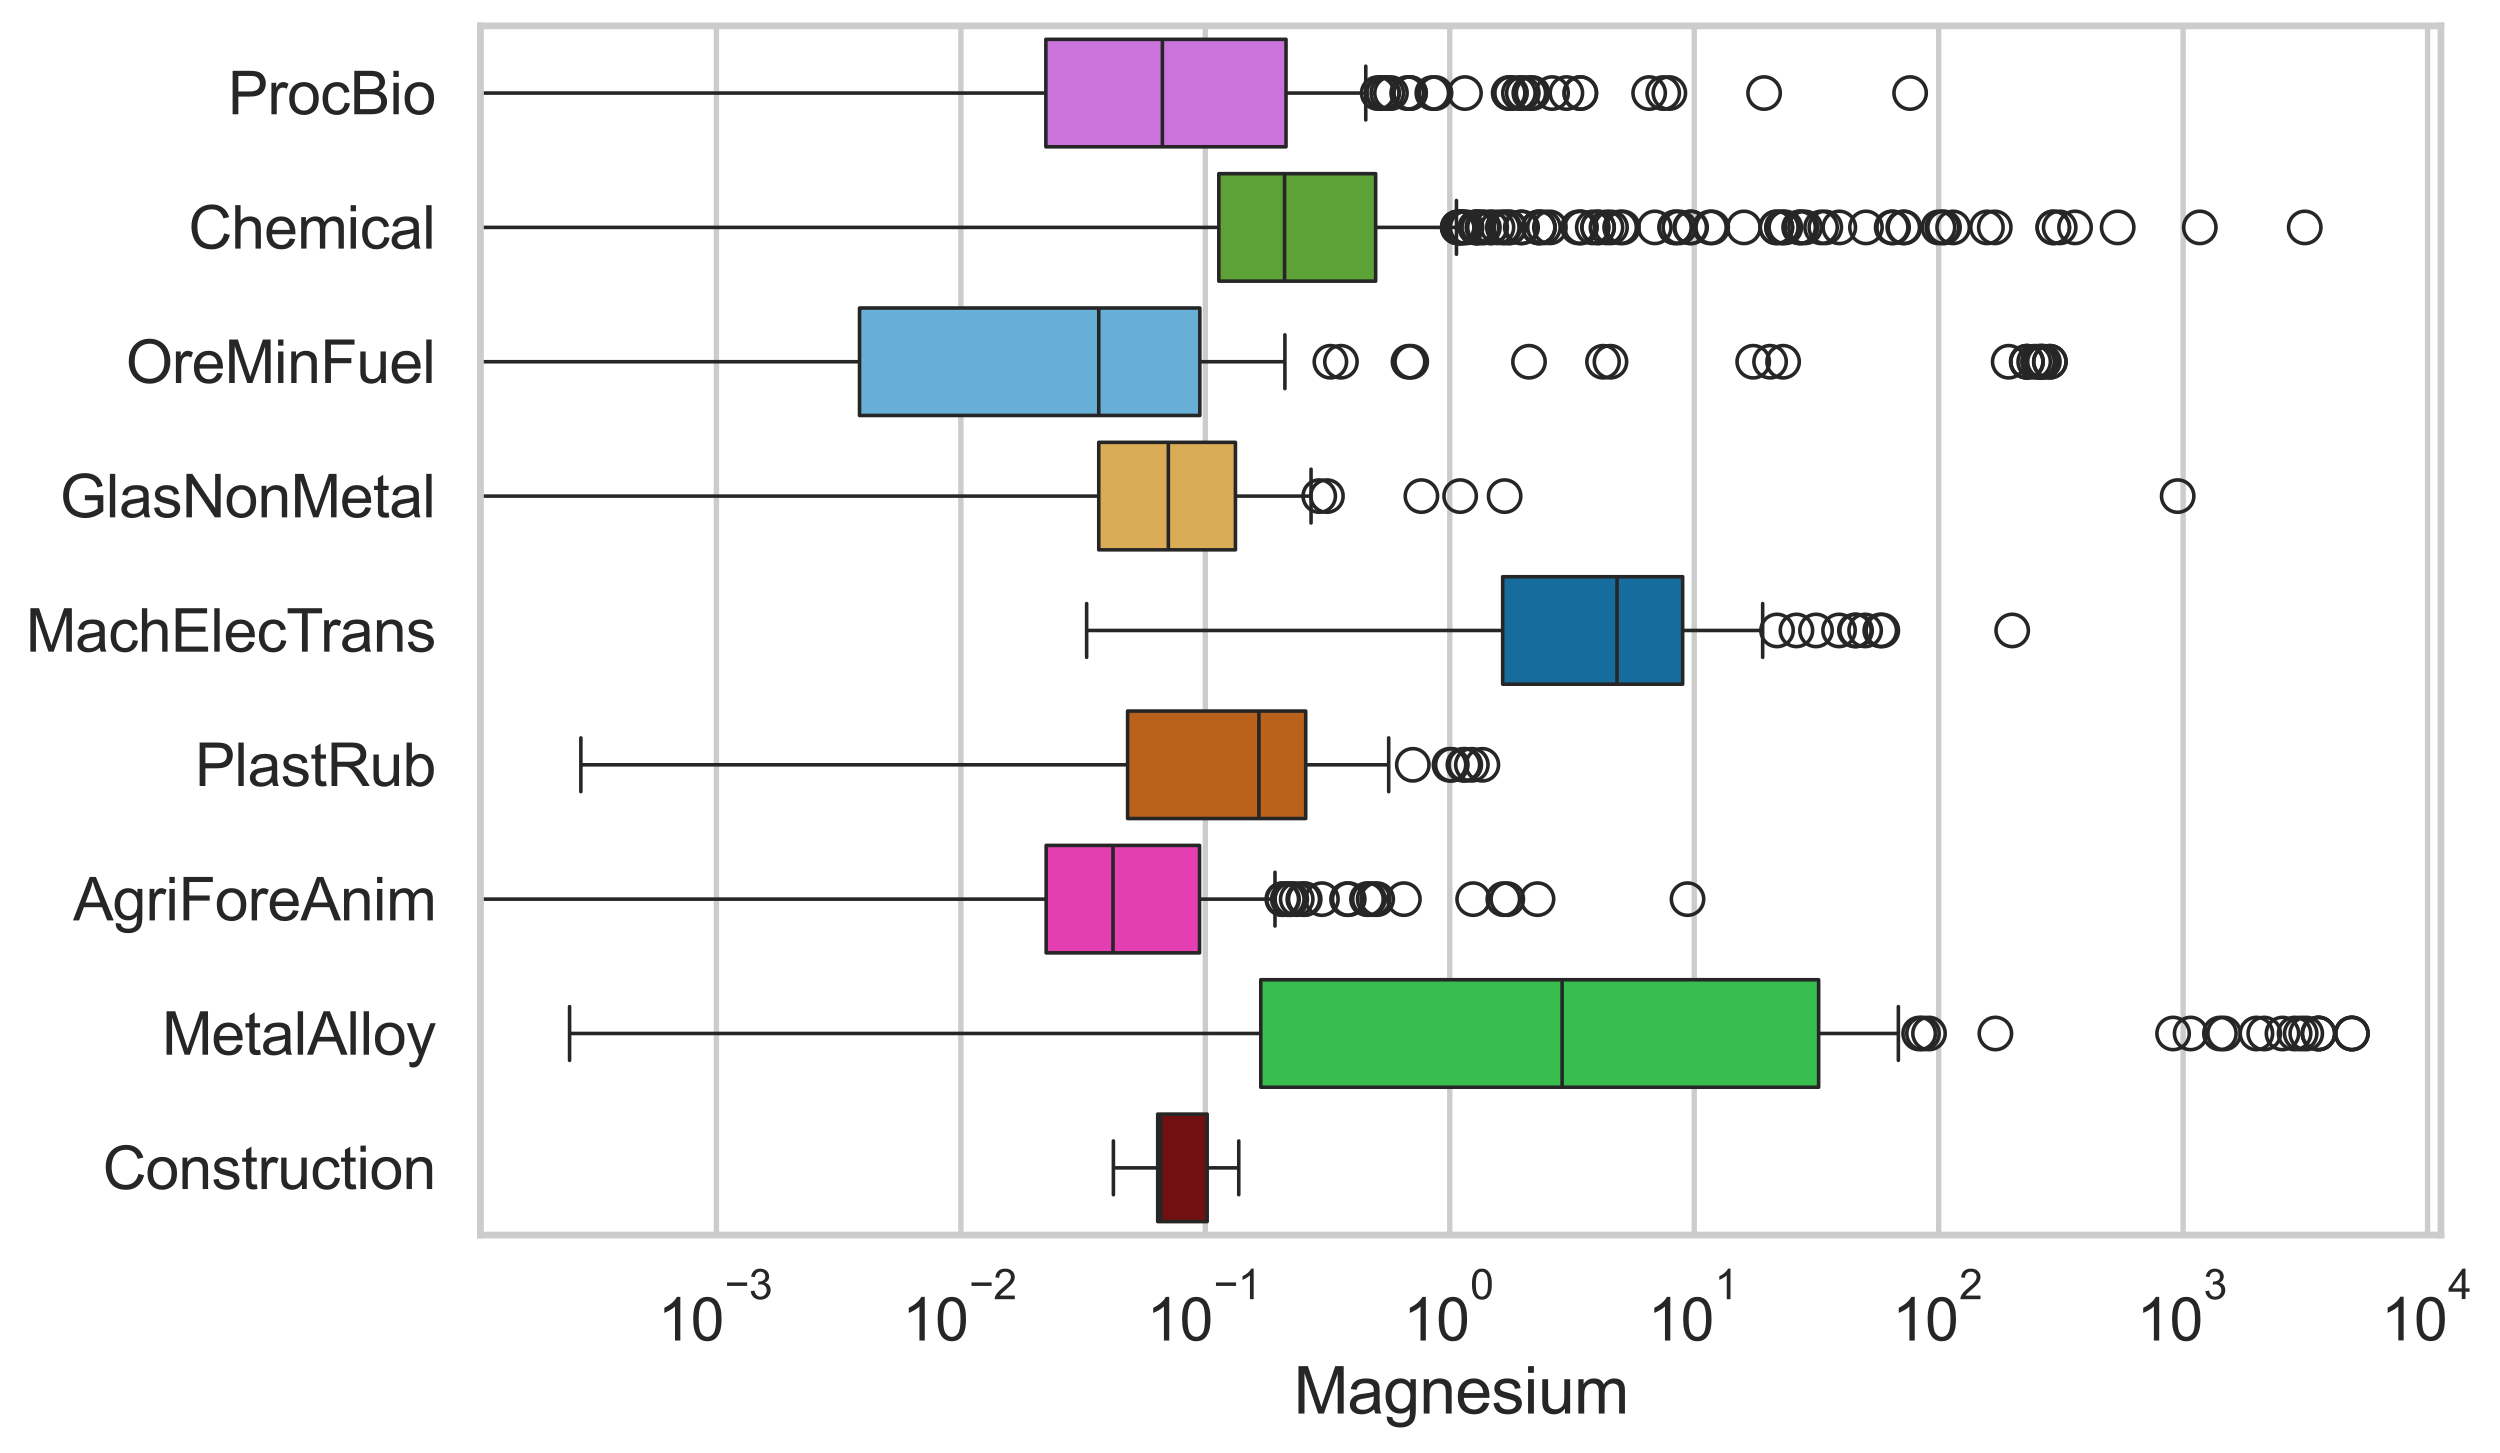 <?xml version="1.0" encoding="utf-8" standalone="no"?>
<!DOCTYPE svg PUBLIC "-//W3C//DTD SVG 1.1//EN"
  "http://www.w3.org/Graphics/SVG/1.1/DTD/svg11.dtd">
<svg xmlns:xlink="http://www.w3.org/1999/xlink" width="695.666pt" height="404.332pt" viewBox="0 0 695.666 404.332" xmlns="http://www.w3.org/2000/svg" version="1.1">
 <defs>
  <style type="text/css">*{stroke-linejoin: round; stroke-linecap: butt}</style>
 </defs>
 <g id="figure_1">
  <g id="patch_1">
   <path d="M 0 404.332 
L 695.666 404.332 
L 695.666 0 
L 0 0 
z
" style="fill: #ffffff"/>
  </g>
  <g id="axes_1">
   <g id="patch_2">
    <path d="M 133.697 343.665 
L 679.235 343.665 
L 679.235 7.2 
L 133.697 7.2 
z
" style="fill: #ffffff"/>
   </g>
   <g id="matplotlib.axis_1">
    <g id="xtick_1">
     <g id="line2d_1">
      <path d="M 199.354 343.665 
L 199.354 7.2 
" clip-path="url(#p30b3ccdd35)" style="fill: none; stroke: #cccccc; stroke-width: 1.5; stroke-linecap: round"/>
     </g>
     <g id="text_1">
      <!-- $\mathdefault{10^{-3}}$ -->
      <g style="fill: #262626" transform="translate(183.019 373.18) scale(0.165 -0.165)">
       <defs>
        <path id="ArialMT-31" d="M 2384 0 
L 1822 0 
L 1822 3584 
Q 1619 3391 1289 3197 
Q 959 3003 697 2906 
L 697 3450 
Q 1169 3672 1522 3987 
Q 1875 4303 2022 4600 
L 2384 4600 
L 2384 0 
z
" transform="scale(0.016)"/>
        <path id="ArialMT-30" d="M 266 2259 
Q 266 3072 433 3567 
Q 600 4063 929 4331 
Q 1259 4600 1759 4600 
Q 2128 4600 2406 4451 
Q 2684 4303 2865 4023 
Q 3047 3744 3150 3342 
Q 3253 2941 3253 2259 
Q 3253 1453 3087 958 
Q 2922 463 2592 192 
Q 2263 -78 1759 -78 
Q 1097 -78 719 397 
Q 266 969 266 2259 
z
M 844 2259 
Q 844 1131 1108 757 
Q 1372 384 1759 384 
Q 2147 384 2411 759 
Q 2675 1134 2675 2259 
Q 2675 3391 2411 3762 
Q 2147 4134 1753 4134 
Q 1366 4134 1134 3806 
Q 844 3388 844 2259 
z
" transform="scale(0.016)"/>
        <path id="ArialMT-2212" d="M 3381 1997 
L 356 1997 
L 356 2522 
L 3381 2522 
L 3381 1997 
z
" transform="scale(0.016)"/>
        <path id="ArialMT-33" d="M 269 1209 
L 831 1284 
Q 928 806 1161 595 
Q 1394 384 1728 384 
Q 2125 384 2398 659 
Q 2672 934 2672 1341 
Q 2672 1728 2419 1979 
Q 2166 2231 1775 2231 
Q 1616 2231 1378 2169 
L 1441 2663 
Q 1497 2656 1531 2656 
Q 1891 2656 2178 2843 
Q 2466 3031 2466 3422 
Q 2466 3731 2256 3934 
Q 2047 4138 1716 4138 
Q 1388 4138 1169 3931 
Q 950 3725 888 3313 
L 325 3413 
Q 428 3978 793 4289 
Q 1159 4600 1703 4600 
Q 2078 4600 2393 4439 
Q 2709 4278 2876 4000 
Q 3044 3722 3044 3409 
Q 3044 3113 2884 2869 
Q 2725 2625 2413 2481 
Q 2819 2388 3044 2092 
Q 3269 1797 3269 1353 
Q 3269 753 2831 336 
Q 2394 -81 1725 -81 
Q 1122 -81 723 278 
Q 325 638 269 1209 
z
" transform="scale(0.016)"/>
       </defs>
       <use xlink:href="#ArialMT-31" transform="translate(0 0.994)"/>
       <use xlink:href="#ArialMT-30" transform="translate(55.615 0.994)"/>
       <use xlink:href="#ArialMT-2212" transform="translate(112.973 70.688) scale(0.7)"/>
       <use xlink:href="#ArialMT-33" transform="translate(153.852 70.688) scale(0.7)"/>
      </g>
     </g>
    </g>
    <g id="xtick_2">
     <g id="line2d_2">
      <path d="M 267.377 343.665 
L 267.377 7.2 
" clip-path="url(#p30b3ccdd35)" style="fill: none; stroke: #cccccc; stroke-width: 1.5; stroke-linecap: round"/>
     </g>
     <g id="text_2">
      <!-- $\mathdefault{10^{-2}}$ -->
      <g style="fill: #262626" transform="translate(251.042 373.18) scale(0.165 -0.165)">
       <defs>
        <path id="ArialMT-32" d="M 3222 541 
L 3222 0 
L 194 0 
Q 188 203 259 391 
Q 375 700 629 1000 
Q 884 1300 1366 1694 
Q 2113 2306 2375 2664 
Q 2638 3022 2638 3341 
Q 2638 3675 2398 3904 
Q 2159 4134 1775 4134 
Q 1369 4134 1125 3890 
Q 881 3647 878 3216 
L 300 3275 
Q 359 3922 746 4261 
Q 1134 4600 1788 4600 
Q 2447 4600 2831 4234 
Q 3216 3869 3216 3328 
Q 3216 3053 3103 2787 
Q 2991 2522 2730 2228 
Q 2469 1934 1863 1422 
Q 1356 997 1212 845 
Q 1069 694 975 541 
L 3222 541 
z
" transform="scale(0.016)"/>
       </defs>
       <use xlink:href="#ArialMT-31" transform="translate(0 0.994)"/>
       <use xlink:href="#ArialMT-30" transform="translate(55.615 0.994)"/>
       <use xlink:href="#ArialMT-2212" transform="translate(112.973 70.688) scale(0.7)"/>
       <use xlink:href="#ArialMT-32" transform="translate(153.852 70.688) scale(0.7)"/>
      </g>
     </g>
    </g>
    <g id="xtick_3">
     <g id="line2d_3">
      <path d="M 335.4 343.665 
L 335.4 7.2 
" clip-path="url(#p30b3ccdd35)" style="fill: none; stroke: #cccccc; stroke-width: 1.5; stroke-linecap: round"/>
     </g>
     <g id="text_3">
      <!-- $\mathdefault{10^{-1}}$ -->
      <g style="fill: #262626" transform="translate(319.065 373.18) scale(0.165 -0.165)">
       <use xlink:href="#ArialMT-31" transform="translate(0 0.994)"/>
       <use xlink:href="#ArialMT-30" transform="translate(55.615 0.994)"/>
       <use xlink:href="#ArialMT-2212" transform="translate(112.973 70.688) scale(0.7)"/>
       <use xlink:href="#ArialMT-31" transform="translate(153.852 70.688) scale(0.7)"/>
      </g>
     </g>
    </g>
    <g id="xtick_4">
     <g id="line2d_4">
      <path d="M 403.422 343.665 
L 403.422 7.2 
" clip-path="url(#p30b3ccdd35)" style="fill: none; stroke: #cccccc; stroke-width: 1.5; stroke-linecap: round"/>
     </g>
     <g id="text_4">
      <!-- $\mathdefault{10^{0}}$ -->
      <g style="fill: #262626" transform="translate(390.47 373.18) scale(0.165 -0.165)">
       <use xlink:href="#ArialMT-31" transform="translate(0 0.994)"/>
       <use xlink:href="#ArialMT-30" transform="translate(55.615 0.994)"/>
       <use xlink:href="#ArialMT-30" transform="translate(112.973 70.688) scale(0.7)"/>
      </g>
     </g>
    </g>
    <g id="xtick_5">
     <g id="line2d_5">
      <path d="M 471.445 343.665 
L 471.445 7.2 
" clip-path="url(#p30b3ccdd35)" style="fill: none; stroke: #cccccc; stroke-width: 1.5; stroke-linecap: round"/>
     </g>
     <g id="text_5">
      <!-- $\mathdefault{10^{1}}$ -->
      <g style="fill: #262626" transform="translate(458.493 373.18) scale(0.165 -0.165)">
       <use xlink:href="#ArialMT-31" transform="translate(0 0.994)"/>
       <use xlink:href="#ArialMT-30" transform="translate(55.615 0.994)"/>
       <use xlink:href="#ArialMT-31" transform="translate(112.973 70.688) scale(0.7)"/>
      </g>
     </g>
    </g>
    <g id="xtick_6">
     <g id="line2d_6">
      <path d="M 539.468 343.665 
L 539.468 7.2 
" clip-path="url(#p30b3ccdd35)" style="fill: none; stroke: #cccccc; stroke-width: 1.5; stroke-linecap: round"/>
     </g>
     <g id="text_6">
      <!-- $\mathdefault{10^{2}}$ -->
      <g style="fill: #262626" transform="translate(526.515 373.18) scale(0.165 -0.165)">
       <use xlink:href="#ArialMT-31" transform="translate(0 0.994)"/>
       <use xlink:href="#ArialMT-30" transform="translate(55.615 0.994)"/>
       <use xlink:href="#ArialMT-32" transform="translate(112.973 70.688) scale(0.7)"/>
      </g>
     </g>
    </g>
    <g id="xtick_7">
     <g id="line2d_7">
      <path d="M 607.491 343.665 
L 607.491 7.2 
" clip-path="url(#p30b3ccdd35)" style="fill: none; stroke: #cccccc; stroke-width: 1.5; stroke-linecap: round"/>
     </g>
     <g id="text_7">
      <!-- $\mathdefault{10^{3}}$ -->
      <g style="fill: #262626" transform="translate(594.538 373.18) scale(0.165 -0.165)">
       <use xlink:href="#ArialMT-31" transform="translate(0 0.994)"/>
       <use xlink:href="#ArialMT-30" transform="translate(55.615 0.994)"/>
       <use xlink:href="#ArialMT-33" transform="translate(112.973 70.688) scale(0.7)"/>
      </g>
     </g>
    </g>
    <g id="xtick_8">
     <g id="line2d_8">
      <path d="M 675.513 343.665 
L 675.513 7.2 
" clip-path="url(#p30b3ccdd35)" style="fill: none; stroke: #cccccc; stroke-width: 1.5; stroke-linecap: round"/>
     </g>
     <g id="text_8">
      <!-- $\mathdefault{10^{4}}$ -->
      <g style="fill: #262626" transform="translate(662.561 373.015) scale(0.165 -0.165)">
       <defs>
        <path id="ArialMT-34" d="M 2069 0 
L 2069 1097 
L 81 1097 
L 81 1613 
L 2172 4581 
L 2631 4581 
L 2631 1613 
L 3250 1613 
L 3250 1097 
L 2631 1097 
L 2631 0 
L 2069 0 
z
M 2069 1613 
L 2069 3678 
L 634 1613 
L 2069 1613 
z
" transform="scale(0.016)"/>
       </defs>
       <use xlink:href="#ArialMT-31" transform="translate(0 0.202)"/>
       <use xlink:href="#ArialMT-30" transform="translate(55.615 0.202)"/>
       <use xlink:href="#ArialMT-34" transform="translate(112.973 69.895) scale(0.7)"/>
      </g>
     </g>
    </g>
    <g id="xtick_9"/>
    <g id="xtick_10"/>
    <g id="xtick_11"/>
    <g id="xtick_12"/>
    <g id="xtick_13"/>
    <g id="xtick_14"/>
    <g id="xtick_15"/>
    <g id="xtick_16"/>
    <g id="xtick_17"/>
    <g id="xtick_18"/>
    <g id="xtick_19"/>
    <g id="xtick_20"/>
    <g id="xtick_21"/>
    <g id="xtick_22"/>
    <g id="xtick_23"/>
    <g id="xtick_24"/>
    <g id="xtick_25"/>
    <g id="xtick_26"/>
    <g id="xtick_27"/>
    <g id="xtick_28"/>
    <g id="xtick_29"/>
    <g id="xtick_30"/>
    <g id="xtick_31"/>
    <g id="xtick_32"/>
    <g id="xtick_33"/>
    <g id="xtick_34"/>
    <g id="xtick_35"/>
    <g id="xtick_36"/>
    <g id="xtick_37"/>
    <g id="xtick_38"/>
    <g id="xtick_39"/>
    <g id="xtick_40"/>
    <g id="xtick_41"/>
    <g id="xtick_42"/>
    <g id="xtick_43"/>
    <g id="xtick_44"/>
    <g id="xtick_45"/>
    <g id="xtick_46"/>
    <g id="xtick_47"/>
    <g id="xtick_48"/>
    <g id="xtick_49"/>
    <g id="xtick_50"/>
    <g id="xtick_51"/>
    <g id="xtick_52"/>
    <g id="xtick_53"/>
    <g id="xtick_54"/>
    <g id="xtick_55"/>
    <g id="xtick_56"/>
    <g id="xtick_57"/>
    <g id="xtick_58"/>
    <g id="xtick_59"/>
    <g id="xtick_60"/>
    <g id="xtick_61"/>
    <g id="xtick_62"/>
    <g id="xtick_63"/>
    <g id="xtick_64"/>
    <g id="xtick_65"/>
    <g id="xtick_66"/>
    <g id="xtick_67"/>
    <g id="xtick_68"/>
    <g id="xtick_69"/>
    <g id="xtick_70"/>
    <g id="xtick_71"/>
    <g id="xtick_72"/>
    <g id="text_9">
     <!-- Magnesium -->
     <g style="fill: #262626" transform="translate(359.949 393.344) scale(0.18 -0.18)">
      <defs>
       <path id="ArialMT-4d" d="M 475 0 
L 475 4581 
L 1388 4581 
L 2472 1338 
Q 2622 884 2691 659 
Q 2769 909 2934 1394 
L 4031 4581 
L 4847 4581 
L 4847 0 
L 4263 0 
L 4263 3834 
L 2931 0 
L 2384 0 
L 1059 3900 
L 1059 0 
L 475 0 
z
" transform="scale(0.016)"/>
       <path id="ArialMT-61" d="M 2588 409 
Q 2275 144 1986 34 
Q 1697 -75 1366 -75 
Q 819 -75 525 192 
Q 231 459 231 875 
Q 231 1119 342 1320 
Q 453 1522 633 1644 
Q 813 1766 1038 1828 
Q 1203 1872 1538 1913 
Q 2219 1994 2541 2106 
Q 2544 2222 2544 2253 
Q 2544 2597 2384 2738 
Q 2169 2928 1744 2928 
Q 1347 2928 1158 2789 
Q 969 2650 878 2297 
L 328 2372 
Q 403 2725 575 2942 
Q 747 3159 1072 3276 
Q 1397 3394 1825 3394 
Q 2250 3394 2515 3294 
Q 2781 3194 2906 3042 
Q 3031 2891 3081 2659 
Q 3109 2516 3109 2141 
L 3109 1391 
Q 3109 606 3145 398 
Q 3181 191 3288 0 
L 2700 0 
Q 2613 175 2588 409 
z
M 2541 1666 
Q 2234 1541 1622 1453 
Q 1275 1403 1131 1340 
Q 988 1278 909 1158 
Q 831 1038 831 891 
Q 831 666 1001 516 
Q 1172 366 1500 366 
Q 1825 366 2078 508 
Q 2331 650 2450 897 
Q 2541 1088 2541 1459 
L 2541 1666 
z
" transform="scale(0.016)"/>
       <path id="ArialMT-67" d="M 319 -275 
L 866 -356 
Q 900 -609 1056 -725 
Q 1266 -881 1628 -881 
Q 2019 -881 2231 -725 
Q 2444 -569 2519 -288 
Q 2563 -116 2559 434 
Q 2191 0 1641 0 
Q 956 0 581 494 
Q 206 988 206 1678 
Q 206 2153 378 2554 
Q 550 2956 876 3175 
Q 1203 3394 1644 3394 
Q 2231 3394 2613 2919 
L 2613 3319 
L 3131 3319 
L 3131 450 
Q 3131 -325 2973 -648 
Q 2816 -972 2473 -1159 
Q 2131 -1347 1631 -1347 
Q 1038 -1347 672 -1080 
Q 306 -813 319 -275 
z
M 784 1719 
Q 784 1066 1043 766 
Q 1303 466 1694 466 
Q 2081 466 2343 764 
Q 2606 1063 2606 1700 
Q 2606 2309 2336 2618 
Q 2066 2928 1684 2928 
Q 1309 2928 1046 2623 
Q 784 2319 784 1719 
z
" transform="scale(0.016)"/>
       <path id="ArialMT-6e" d="M 422 0 
L 422 3319 
L 928 3319 
L 928 2847 
Q 1294 3394 1984 3394 
Q 2284 3394 2536 3286 
Q 2788 3178 2913 3003 
Q 3038 2828 3088 2588 
Q 3119 2431 3119 2041 
L 3119 0 
L 2556 0 
L 2556 2019 
Q 2556 2363 2490 2533 
Q 2425 2703 2258 2804 
Q 2091 2906 1866 2906 
Q 1506 2906 1245 2678 
Q 984 2450 984 1813 
L 984 0 
L 422 0 
z
" transform="scale(0.016)"/>
       <path id="ArialMT-65" d="M 2694 1069 
L 3275 997 
Q 3138 488 2766 206 
Q 2394 -75 1816 -75 
Q 1088 -75 661 373 
Q 234 822 234 1631 
Q 234 2469 665 2931 
Q 1097 3394 1784 3394 
Q 2450 3394 2872 2941 
Q 3294 2488 3294 1666 
Q 3294 1616 3291 1516 
L 816 1516 
Q 847 969 1125 678 
Q 1403 388 1819 388 
Q 2128 388 2347 550 
Q 2566 713 2694 1069 
z
M 847 1978 
L 2700 1978 
Q 2663 2397 2488 2606 
Q 2219 2931 1791 2931 
Q 1403 2931 1139 2672 
Q 875 2413 847 1978 
z
" transform="scale(0.016)"/>
       <path id="ArialMT-73" d="M 197 991 
L 753 1078 
Q 800 744 1014 566 
Q 1228 388 1613 388 
Q 2000 388 2187 545 
Q 2375 703 2375 916 
Q 2375 1106 2209 1216 
Q 2094 1291 1634 1406 
Q 1016 1563 777 1677 
Q 538 1791 414 1992 
Q 291 2194 291 2438 
Q 291 2659 392 2848 
Q 494 3038 669 3163 
Q 800 3259 1026 3326 
Q 1253 3394 1513 3394 
Q 1903 3394 2198 3281 
Q 2494 3169 2634 2976 
Q 2775 2784 2828 2463 
L 2278 2388 
Q 2241 2644 2061 2787 
Q 1881 2931 1553 2931 
Q 1166 2931 1000 2803 
Q 834 2675 834 2503 
Q 834 2394 903 2306 
Q 972 2216 1119 2156 
Q 1203 2125 1616 2013 
Q 2213 1853 2448 1751 
Q 2684 1650 2818 1456 
Q 2953 1263 2953 975 
Q 2953 694 2789 445 
Q 2625 197 2315 61 
Q 2006 -75 1616 -75 
Q 969 -75 630 194 
Q 291 463 197 991 
z
" transform="scale(0.016)"/>
       <path id="ArialMT-69" d="M 425 3934 
L 425 4581 
L 988 4581 
L 988 3934 
L 425 3934 
z
M 425 0 
L 425 3319 
L 988 3319 
L 988 0 
L 425 0 
z
" transform="scale(0.016)"/>
       <path id="ArialMT-75" d="M 2597 0 
L 2597 488 
Q 2209 -75 1544 -75 
Q 1250 -75 995 37 
Q 741 150 617 320 
Q 494 491 444 738 
Q 409 903 409 1263 
L 409 3319 
L 972 3319 
L 972 1478 
Q 972 1038 1006 884 
Q 1059 663 1231 536 
Q 1403 409 1656 409 
Q 1909 409 2131 539 
Q 2353 669 2445 892 
Q 2538 1116 2538 1541 
L 2538 3319 
L 3100 3319 
L 3100 0 
L 2597 0 
z
" transform="scale(0.016)"/>
       <path id="ArialMT-6d" d="M 422 0 
L 422 3319 
L 925 3319 
L 925 2853 
Q 1081 3097 1340 3245 
Q 1600 3394 1931 3394 
Q 2300 3394 2536 3241 
Q 2772 3088 2869 2813 
Q 3263 3394 3894 3394 
Q 4388 3394 4653 3120 
Q 4919 2847 4919 2278 
L 4919 0 
L 4359 0 
L 4359 2091 
Q 4359 2428 4304 2576 
Q 4250 2725 4106 2815 
Q 3963 2906 3769 2906 
Q 3419 2906 3187 2673 
Q 2956 2441 2956 1928 
L 2956 0 
L 2394 0 
L 2394 2156 
Q 2394 2531 2256 2718 
Q 2119 2906 1806 2906 
Q 1569 2906 1367 2781 
Q 1166 2656 1075 2415 
Q 984 2175 984 1722 
L 984 0 
L 422 0 
z
" transform="scale(0.016)"/>
      </defs>
      <use xlink:href="#ArialMT-4d"/>
      <use xlink:href="#ArialMT-61" transform="translate(83.301 0)"/>
      <use xlink:href="#ArialMT-67" transform="translate(138.916 0)"/>
      <use xlink:href="#ArialMT-6e" transform="translate(194.531 0)"/>
      <use xlink:href="#ArialMT-65" transform="translate(250.146 0)"/>
      <use xlink:href="#ArialMT-73" transform="translate(305.762 0)"/>
      <use xlink:href="#ArialMT-69" transform="translate(355.762 0)"/>
      <use xlink:href="#ArialMT-75" transform="translate(377.979 0)"/>
      <use xlink:href="#ArialMT-6d" transform="translate(433.594 0)"/>
     </g>
    </g>
   </g>
   <g id="matplotlib.axis_2">
    <g id="ytick_1">
     <g id="text_10">
      <!-- ProcBio -->
      <g style="fill: #262626" transform="translate(63.424 31.798) scale(0.165 -0.165)">
       <defs>
        <path id="ArialMT-50" d="M 494 0 
L 494 4581 
L 2222 4581 
Q 2678 4581 2919 4538 
Q 3256 4481 3484 4323 
Q 3713 4166 3852 3881 
Q 3991 3597 3991 3256 
Q 3991 2672 3619 2267 
Q 3247 1863 2275 1863 
L 1100 1863 
L 1100 0 
L 494 0 
z
M 1100 2403 
L 2284 2403 
Q 2872 2403 3119 2622 
Q 3366 2841 3366 3238 
Q 3366 3525 3220 3729 
Q 3075 3934 2838 4000 
Q 2684 4041 2272 4041 
L 1100 4041 
L 1100 2403 
z
" transform="scale(0.016)"/>
        <path id="ArialMT-72" d="M 416 0 
L 416 3319 
L 922 3319 
L 922 2816 
Q 1116 3169 1280 3281 
Q 1444 3394 1641 3394 
Q 1925 3394 2219 3213 
L 2025 2691 
Q 1819 2813 1613 2813 
Q 1428 2813 1281 2702 
Q 1134 2591 1072 2394 
Q 978 2094 978 1738 
L 978 0 
L 416 0 
z
" transform="scale(0.016)"/>
        <path id="ArialMT-6f" d="M 213 1659 
Q 213 2581 725 3025 
Q 1153 3394 1769 3394 
Q 2453 3394 2887 2945 
Q 3322 2497 3322 1706 
Q 3322 1066 3130 698 
Q 2938 331 2570 128 
Q 2203 -75 1769 -75 
Q 1072 -75 642 372 
Q 213 819 213 1659 
z
M 791 1659 
Q 791 1022 1069 705 
Q 1347 388 1769 388 
Q 2188 388 2466 706 
Q 2744 1025 2744 1678 
Q 2744 2294 2464 2611 
Q 2184 2928 1769 2928 
Q 1347 2928 1069 2612 
Q 791 2297 791 1659 
z
" transform="scale(0.016)"/>
        <path id="ArialMT-63" d="M 2588 1216 
L 3141 1144 
Q 3050 572 2676 248 
Q 2303 -75 1759 -75 
Q 1078 -75 664 370 
Q 250 816 250 1647 
Q 250 2184 428 2587 
Q 606 2991 970 3192 
Q 1334 3394 1763 3394 
Q 2303 3394 2647 3120 
Q 2991 2847 3088 2344 
L 2541 2259 
Q 2463 2594 2264 2762 
Q 2066 2931 1784 2931 
Q 1359 2931 1093 2626 
Q 828 2322 828 1663 
Q 828 994 1084 691 
Q 1341 388 1753 388 
Q 2084 388 2306 591 
Q 2528 794 2588 1216 
z
" transform="scale(0.016)"/>
        <path id="ArialMT-42" d="M 469 0 
L 469 4581 
L 2188 4581 
Q 2713 4581 3030 4442 
Q 3347 4303 3526 4014 
Q 3706 3725 3706 3409 
Q 3706 3116 3547 2856 
Q 3388 2597 3066 2438 
Q 3481 2316 3704 2022 
Q 3928 1728 3928 1328 
Q 3928 1006 3792 729 
Q 3656 453 3456 303 
Q 3256 153 2954 76 
Q 2653 0 2216 0 
L 469 0 
z
M 1075 2656 
L 2066 2656 
Q 2469 2656 2644 2709 
Q 2875 2778 2992 2937 
Q 3109 3097 3109 3338 
Q 3109 3566 3000 3739 
Q 2891 3913 2687 3977 
Q 2484 4041 1991 4041 
L 1075 4041 
L 1075 2656 
z
M 1075 541 
L 2216 541 
Q 2509 541 2628 563 
Q 2838 600 2978 687 
Q 3119 775 3209 942 
Q 3300 1109 3300 1328 
Q 3300 1584 3169 1773 
Q 3038 1963 2805 2039 
Q 2572 2116 2134 2116 
L 1075 2116 
L 1075 541 
z
" transform="scale(0.016)"/>
       </defs>
       <use xlink:href="#ArialMT-50"/>
       <use xlink:href="#ArialMT-72" transform="translate(66.699 0)"/>
       <use xlink:href="#ArialMT-6f" transform="translate(100 0)"/>
       <use xlink:href="#ArialMT-63" transform="translate(155.615 0)"/>
       <use xlink:href="#ArialMT-42" transform="translate(205.615 0)"/>
       <use xlink:href="#ArialMT-69" transform="translate(272.314 0)"/>
       <use xlink:href="#ArialMT-6f" transform="translate(294.531 0)"/>
      </g>
     </g>
    </g>
    <g id="ytick_2">
     <g id="text_11">
      <!-- Chemical -->
      <g style="fill: #262626" transform="translate(52.428 69.183) scale(0.165 -0.165)">
       <defs>
        <path id="ArialMT-43" d="M 3763 1606 
L 4369 1453 
Q 4178 706 3683 314 
Q 3188 -78 2472 -78 
Q 1731 -78 1267 223 
Q 803 525 561 1097 
Q 319 1669 319 2325 
Q 319 3041 592 3573 
Q 866 4106 1370 4382 
Q 1875 4659 2481 4659 
Q 3169 4659 3637 4309 
Q 4106 3959 4291 3325 
L 3694 3184 
Q 3534 3684 3231 3912 
Q 2928 4141 2469 4141 
Q 1941 4141 1586 3887 
Q 1231 3634 1087 3207 
Q 944 2781 944 2328 
Q 944 1744 1114 1308 
Q 1284 872 1643 656 
Q 2003 441 2422 441 
Q 2931 441 3284 734 
Q 3638 1028 3763 1606 
z
" transform="scale(0.016)"/>
        <path id="ArialMT-68" d="M 422 0 
L 422 4581 
L 984 4581 
L 984 2938 
Q 1378 3394 1978 3394 
Q 2347 3394 2619 3248 
Q 2891 3103 3008 2847 
Q 3125 2591 3125 2103 
L 3125 0 
L 2563 0 
L 2563 2103 
Q 2563 2525 2380 2717 
Q 2197 2909 1863 2909 
Q 1613 2909 1392 2779 
Q 1172 2650 1078 2428 
Q 984 2206 984 1816 
L 984 0 
L 422 0 
z
" transform="scale(0.016)"/>
        <path id="ArialMT-6c" d="M 409 0 
L 409 4581 
L 972 4581 
L 972 0 
L 409 0 
z
" transform="scale(0.016)"/>
       </defs>
       <use xlink:href="#ArialMT-43"/>
       <use xlink:href="#ArialMT-68" transform="translate(72.217 0)"/>
       <use xlink:href="#ArialMT-65" transform="translate(127.832 0)"/>
       <use xlink:href="#ArialMT-6d" transform="translate(183.447 0)"/>
       <use xlink:href="#ArialMT-69" transform="translate(266.748 0)"/>
       <use xlink:href="#ArialMT-63" transform="translate(288.965 0)"/>
       <use xlink:href="#ArialMT-61" transform="translate(338.965 0)"/>
       <use xlink:href="#ArialMT-6c" transform="translate(394.58 0)"/>
      </g>
     </g>
    </g>
    <g id="ytick_3">
     <g id="text_12">
      <!-- OreMinFuel -->
      <g style="fill: #262626" transform="translate(35.013 106.568) scale(0.165 -0.165)">
       <defs>
        <path id="ArialMT-4f" d="M 309 2231 
Q 309 3372 921 4017 
Q 1534 4663 2503 4663 
Q 3138 4663 3647 4359 
Q 4156 4056 4423 3514 
Q 4691 2972 4691 2284 
Q 4691 1588 4409 1038 
Q 4128 488 3612 205 
Q 3097 -78 2500 -78 
Q 1853 -78 1343 234 
Q 834 547 571 1087 
Q 309 1628 309 2231 
z
M 934 2222 
Q 934 1394 1379 917 
Q 1825 441 2497 441 
Q 3181 441 3623 922 
Q 4066 1403 4066 2288 
Q 4066 2847 3877 3264 
Q 3688 3681 3323 3911 
Q 2959 4141 2506 4141 
Q 1863 4141 1398 3698 
Q 934 3256 934 2222 
z
" transform="scale(0.016)"/>
        <path id="ArialMT-46" d="M 525 0 
L 525 4581 
L 3616 4581 
L 3616 4041 
L 1131 4041 
L 1131 2622 
L 3281 2622 
L 3281 2081 
L 1131 2081 
L 1131 0 
L 525 0 
z
" transform="scale(0.016)"/>
       </defs>
       <use xlink:href="#ArialMT-4f"/>
       <use xlink:href="#ArialMT-72" transform="translate(77.783 0)"/>
       <use xlink:href="#ArialMT-65" transform="translate(111.084 0)"/>
       <use xlink:href="#ArialMT-4d" transform="translate(166.699 0)"/>
       <use xlink:href="#ArialMT-69" transform="translate(250 0)"/>
       <use xlink:href="#ArialMT-6e" transform="translate(272.217 0)"/>
       <use xlink:href="#ArialMT-46" transform="translate(327.832 0)"/>
       <use xlink:href="#ArialMT-75" transform="translate(388.916 0)"/>
       <use xlink:href="#ArialMT-65" transform="translate(444.531 0)"/>
       <use xlink:href="#ArialMT-6c" transform="translate(500.146 0)"/>
      </g>
     </g>
    </g>
    <g id="ytick_4">
     <g id="text_13">
      <!-- GlasNonMetal -->
      <g style="fill: #262626" transform="translate(16.659 143.953) scale(0.165 -0.165)">
       <defs>
        <path id="ArialMT-47" d="M 2638 1797 
L 2638 2334 
L 4578 2338 
L 4578 638 
Q 4131 281 3656 101 
Q 3181 -78 2681 -78 
Q 2006 -78 1454 211 
Q 903 500 622 1047 
Q 341 1594 341 2269 
Q 341 2938 620 3517 
Q 900 4097 1425 4378 
Q 1950 4659 2634 4659 
Q 3131 4659 3532 4498 
Q 3934 4338 4162 4050 
Q 4391 3763 4509 3300 
L 3963 3150 
Q 3859 3500 3706 3700 
Q 3553 3900 3268 4020 
Q 2984 4141 2638 4141 
Q 2222 4141 1919 4014 
Q 1616 3888 1430 3681 
Q 1244 3475 1141 3228 
Q 966 2803 966 2306 
Q 966 1694 1177 1281 
Q 1388 869 1791 669 
Q 2194 469 2647 469 
Q 3041 469 3416 620 
Q 3791 772 3984 944 
L 3984 1797 
L 2638 1797 
z
" transform="scale(0.016)"/>
        <path id="ArialMT-4e" d="M 488 0 
L 488 4581 
L 1109 4581 
L 3516 984 
L 3516 4581 
L 4097 4581 
L 4097 0 
L 3475 0 
L 1069 3600 
L 1069 0 
L 488 0 
z
" transform="scale(0.016)"/>
        <path id="ArialMT-74" d="M 1650 503 
L 1731 6 
Q 1494 -44 1306 -44 
Q 1000 -44 831 53 
Q 663 150 594 308 
Q 525 466 525 972 
L 525 2881 
L 113 2881 
L 113 3319 
L 525 3319 
L 525 4141 
L 1084 4478 
L 1084 3319 
L 1650 3319 
L 1650 2881 
L 1084 2881 
L 1084 941 
Q 1084 700 1114 631 
Q 1144 563 1211 522 
Q 1278 481 1403 481 
Q 1497 481 1650 503 
z
" transform="scale(0.016)"/>
       </defs>
       <use xlink:href="#ArialMT-47"/>
       <use xlink:href="#ArialMT-6c" transform="translate(77.783 0)"/>
       <use xlink:href="#ArialMT-61" transform="translate(100 0)"/>
       <use xlink:href="#ArialMT-73" transform="translate(155.615 0)"/>
       <use xlink:href="#ArialMT-4e" transform="translate(205.615 0)"/>
       <use xlink:href="#ArialMT-6f" transform="translate(277.832 0)"/>
       <use xlink:href="#ArialMT-6e" transform="translate(333.447 0)"/>
       <use xlink:href="#ArialMT-4d" transform="translate(389.062 0)"/>
       <use xlink:href="#ArialMT-65" transform="translate(472.363 0)"/>
       <use xlink:href="#ArialMT-74" transform="translate(527.979 0)"/>
       <use xlink:href="#ArialMT-61" transform="translate(555.762 0)"/>
       <use xlink:href="#ArialMT-6c" transform="translate(611.377 0)"/>
      </g>
     </g>
    </g>
    <g id="ytick_5">
     <g id="text_14">
      <!-- MachElecTrans -->
      <g style="fill: #262626" transform="translate(7.2 181.337) scale(0.165 -0.165)">
       <defs>
        <path id="ArialMT-45" d="M 506 0 
L 506 4581 
L 3819 4581 
L 3819 4041 
L 1113 4041 
L 1113 2638 
L 3647 2638 
L 3647 2100 
L 1113 2100 
L 1113 541 
L 3925 541 
L 3925 0 
L 506 0 
z
" transform="scale(0.016)"/>
        <path id="ArialMT-54" d="M 1659 0 
L 1659 4041 
L 150 4041 
L 150 4581 
L 3781 4581 
L 3781 4041 
L 2266 4041 
L 2266 0 
L 1659 0 
z
" transform="scale(0.016)"/>
       </defs>
       <use xlink:href="#ArialMT-4d"/>
       <use xlink:href="#ArialMT-61" transform="translate(83.301 0)"/>
       <use xlink:href="#ArialMT-63" transform="translate(138.916 0)"/>
       <use xlink:href="#ArialMT-68" transform="translate(188.916 0)"/>
       <use xlink:href="#ArialMT-45" transform="translate(244.531 0)"/>
       <use xlink:href="#ArialMT-6c" transform="translate(311.23 0)"/>
       <use xlink:href="#ArialMT-65" transform="translate(333.447 0)"/>
       <use xlink:href="#ArialMT-63" transform="translate(389.062 0)"/>
       <use xlink:href="#ArialMT-54" transform="translate(439.062 0)"/>
       <use xlink:href="#ArialMT-72" transform="translate(496.396 0)"/>
       <use xlink:href="#ArialMT-61" transform="translate(529.697 0)"/>
       <use xlink:href="#ArialMT-6e" transform="translate(585.312 0)"/>
       <use xlink:href="#ArialMT-73" transform="translate(640.928 0)"/>
      </g>
     </g>
    </g>
    <g id="ytick_6">
     <g id="text_15">
      <!-- PlastRub -->
      <g style="fill: #262626" transform="translate(54.248 218.722) scale(0.165 -0.165)">
       <defs>
        <path id="ArialMT-52" d="M 503 0 
L 503 4581 
L 2534 4581 
Q 3147 4581 3465 4457 
Q 3784 4334 3975 4021 
Q 4166 3709 4166 3331 
Q 4166 2844 3850 2509 
Q 3534 2175 2875 2084 
Q 3116 1969 3241 1856 
Q 3506 1613 3744 1247 
L 4541 0 
L 3778 0 
L 3172 953 
Q 2906 1366 2734 1584 
Q 2563 1803 2427 1890 
Q 2291 1978 2150 2013 
Q 2047 2034 1813 2034 
L 1109 2034 
L 1109 0 
L 503 0 
z
M 1109 2559 
L 2413 2559 
Q 2828 2559 3062 2645 
Q 3297 2731 3419 2920 
Q 3541 3109 3541 3331 
Q 3541 3656 3305 3865 
Q 3069 4075 2559 4075 
L 1109 4075 
L 1109 2559 
z
" transform="scale(0.016)"/>
        <path id="ArialMT-62" d="M 941 0 
L 419 0 
L 419 4581 
L 981 4581 
L 981 2947 
Q 1338 3394 1891 3394 
Q 2197 3394 2470 3270 
Q 2744 3147 2920 2923 
Q 3097 2700 3197 2384 
Q 3297 2069 3297 1709 
Q 3297 856 2875 390 
Q 2453 -75 1863 -75 
Q 1275 -75 941 416 
L 941 0 
z
M 934 1684 
Q 934 1088 1097 822 
Q 1363 388 1816 388 
Q 2184 388 2453 708 
Q 2722 1028 2722 1663 
Q 2722 2313 2464 2622 
Q 2206 2931 1841 2931 
Q 1472 2931 1203 2611 
Q 934 2291 934 1684 
z
" transform="scale(0.016)"/>
       </defs>
       <use xlink:href="#ArialMT-50"/>
       <use xlink:href="#ArialMT-6c" transform="translate(66.699 0)"/>
       <use xlink:href="#ArialMT-61" transform="translate(88.916 0)"/>
       <use xlink:href="#ArialMT-73" transform="translate(144.531 0)"/>
       <use xlink:href="#ArialMT-74" transform="translate(194.531 0)"/>
       <use xlink:href="#ArialMT-52" transform="translate(222.314 0)"/>
       <use xlink:href="#ArialMT-75" transform="translate(294.531 0)"/>
       <use xlink:href="#ArialMT-62" transform="translate(350.146 0)"/>
      </g>
     </g>
    </g>
    <g id="ytick_7">
     <g id="text_16">
      <!-- AgriForeAnim -->
      <g style="fill: #262626" transform="translate(20.341 256.107) scale(0.165 -0.165)">
       <defs>
        <path id="ArialMT-41" d="M -9 0 
L 1750 4581 
L 2403 4581 
L 4278 0 
L 3588 0 
L 3053 1388 
L 1138 1388 
L 634 0 
L -9 0 
z
M 1313 1881 
L 2866 1881 
L 2388 3150 
Q 2169 3728 2063 4100 
Q 1975 3659 1816 3225 
L 1313 1881 
z
" transform="scale(0.016)"/>
       </defs>
       <use xlink:href="#ArialMT-41"/>
       <use xlink:href="#ArialMT-67" transform="translate(66.699 0)"/>
       <use xlink:href="#ArialMT-72" transform="translate(122.314 0)"/>
       <use xlink:href="#ArialMT-69" transform="translate(155.615 0)"/>
       <use xlink:href="#ArialMT-46" transform="translate(177.832 0)"/>
       <use xlink:href="#ArialMT-6f" transform="translate(238.916 0)"/>
       <use xlink:href="#ArialMT-72" transform="translate(294.531 0)"/>
       <use xlink:href="#ArialMT-65" transform="translate(327.832 0)"/>
       <use xlink:href="#ArialMT-41" transform="translate(383.447 0)"/>
       <use xlink:href="#ArialMT-6e" transform="translate(450.146 0)"/>
       <use xlink:href="#ArialMT-69" transform="translate(505.762 0)"/>
       <use xlink:href="#ArialMT-6d" transform="translate(527.979 0)"/>
      </g>
     </g>
    </g>
    <g id="ytick_8">
     <g id="text_17">
      <!-- MetalAlloy -->
      <g style="fill: #262626" transform="translate(45.088 293.492) scale(0.165 -0.165)">
       <defs>
        <path id="ArialMT-79" d="M 397 -1278 
L 334 -750 
Q 519 -800 656 -800 
Q 844 -800 956 -737 
Q 1069 -675 1141 -563 
Q 1194 -478 1313 -144 
Q 1328 -97 1363 -6 
L 103 3319 
L 709 3319 
L 1400 1397 
Q 1534 1031 1641 628 
Q 1738 1016 1872 1384 
L 2581 3319 
L 3144 3319 
L 1881 -56 
Q 1678 -603 1566 -809 
Q 1416 -1088 1222 -1217 
Q 1028 -1347 759 -1347 
Q 597 -1347 397 -1278 
z
" transform="scale(0.016)"/>
       </defs>
       <use xlink:href="#ArialMT-4d"/>
       <use xlink:href="#ArialMT-65" transform="translate(83.301 0)"/>
       <use xlink:href="#ArialMT-74" transform="translate(138.916 0)"/>
       <use xlink:href="#ArialMT-61" transform="translate(166.699 0)"/>
       <use xlink:href="#ArialMT-6c" transform="translate(222.314 0)"/>
       <use xlink:href="#ArialMT-41" transform="translate(244.531 0)"/>
       <use xlink:href="#ArialMT-6c" transform="translate(311.23 0)"/>
       <use xlink:href="#ArialMT-6c" transform="translate(333.447 0)"/>
       <use xlink:href="#ArialMT-6f" transform="translate(355.664 0)"/>
       <use xlink:href="#ArialMT-79" transform="translate(411.279 0)"/>
      </g>
     </g>
    </g>
    <g id="ytick_9">
     <g id="text_18">
      <!-- Construction -->
      <g style="fill: #262626" transform="translate(28.575 330.877) scale(0.165 -0.165)">
       <use xlink:href="#ArialMT-43"/>
       <use xlink:href="#ArialMT-6f" transform="translate(72.217 0)"/>
       <use xlink:href="#ArialMT-6e" transform="translate(127.832 0)"/>
       <use xlink:href="#ArialMT-73" transform="translate(183.447 0)"/>
       <use xlink:href="#ArialMT-74" transform="translate(233.447 0)"/>
       <use xlink:href="#ArialMT-72" transform="translate(261.23 0)"/>
       <use xlink:href="#ArialMT-75" transform="translate(294.531 0)"/>
       <use xlink:href="#ArialMT-63" transform="translate(350.146 0)"/>
       <use xlink:href="#ArialMT-74" transform="translate(400.146 0)"/>
       <use xlink:href="#ArialMT-69" transform="translate(427.93 0)"/>
       <use xlink:href="#ArialMT-6f" transform="translate(450.146 0)"/>
       <use xlink:href="#ArialMT-6e" transform="translate(505.762 0)"/>
      </g>
     </g>
    </g>
   </g>
   <g id="patch_3">
    <path d="M 291.028 10.938 
L 291.028 40.846 
L 357.854 40.846 
L 357.854 10.938 
L 291.028 10.938 
z
" clip-path="url(#p30b3ccdd35)" style="fill: #ca74db; stroke: #262626; stroke-linejoin: miter"/>
   </g>
   <g id="line2d_9">
    <path d="M 291.028 25.892 
L -1 25.892 
" clip-path="url(#p30b3ccdd35)" style="fill: none; stroke: #262626"/>
   </g>
   <g id="line2d_10">
    <path d="M 357.854 25.892 
L 380.047 25.892 
" clip-path="url(#p30b3ccdd35)" style="fill: none; stroke: #262626"/>
   </g>
   <g id="line2d_11">
    <path clip-path="url(#p30b3ccdd35)" style="fill: none; stroke: #262626; stroke-linecap: round"/>
   </g>
   <g id="line2d_12">
    <path d="M 380.047 18.415 
L 380.047 33.369 
" clip-path="url(#p30b3ccdd35)" style="fill: none; stroke: #262626; stroke-linecap: round"/>
   </g>
   <g id="line2d_13">
    <defs>
     <path id="mbf0002c3ad" d="M 0 4.5 
C 1.193 4.5 2.338 4.026 3.182 3.182 
C 4.026 2.338 4.5 1.193 4.5 0 
C 4.5 -1.193 4.026 -2.338 3.182 -3.182 
C 2.338 -4.026 1.193 -4.5 0 -4.5 
C -1.193 -4.5 -2.338 -4.026 -3.182 -3.182 
C -4.026 -2.338 -4.5 -1.193 -4.5 0 
C -4.5 1.193 -4.026 2.338 -3.182 3.182 
C -2.338 4.026 -1.193 4.5 0 4.5 
z
" style="stroke: #262626"/>
    </defs>
    <g clip-path="url(#p30b3ccdd35)">
     <use xlink:href="#mbf0002c3ad" x="490.89" y="25.892" style="fill-opacity: 0; stroke: #262626"/>
     <use xlink:href="#mbf0002c3ad" x="431.897" y="25.892" style="fill-opacity: 0; stroke: #262626"/>
     <use xlink:href="#mbf0002c3ad" x="392.388" y="25.892" style="fill-opacity: 0; stroke: #262626"/>
     <use xlink:href="#mbf0002c3ad" x="386.023" y="25.892" style="fill-opacity: 0; stroke: #262626"/>
     <use xlink:href="#mbf0002c3ad" x="458.906" y="25.892" style="fill-opacity: 0; stroke: #262626"/>
     <use xlink:href="#mbf0002c3ad" x="419.813" y="25.892" style="fill-opacity: 0; stroke: #262626"/>
     <use xlink:href="#mbf0002c3ad" x="383.371" y="25.892" style="fill-opacity: 0; stroke: #262626"/>
     <use xlink:href="#mbf0002c3ad" x="422.657" y="25.892" style="fill-opacity: 0; stroke: #262626"/>
     <use xlink:href="#mbf0002c3ad" x="531.523" y="25.892" style="fill-opacity: 0; stroke: #262626"/>
     <use xlink:href="#mbf0002c3ad" x="420.453" y="25.892" style="fill-opacity: 0; stroke: #262626"/>
     <use xlink:href="#mbf0002c3ad" x="392.349" y="25.892" style="fill-opacity: 0; stroke: #262626"/>
     <use xlink:href="#mbf0002c3ad" x="426.453" y="25.892" style="fill-opacity: 0; stroke: #262626"/>
     <use xlink:href="#mbf0002c3ad" x="420.346" y="25.892" style="fill-opacity: 0; stroke: #262626"/>
     <use xlink:href="#mbf0002c3ad" x="425.564" y="25.892" style="fill-opacity: 0; stroke: #262626"/>
     <use xlink:href="#mbf0002c3ad" x="464.526" y="25.892" style="fill-opacity: 0; stroke: #262626"/>
     <use xlink:href="#mbf0002c3ad" x="384.855" y="25.892" style="fill-opacity: 0; stroke: #262626"/>
     <use xlink:href="#mbf0002c3ad" x="398.569" y="25.892" style="fill-opacity: 0; stroke: #262626"/>
     <use xlink:href="#mbf0002c3ad" x="435.874" y="25.892" style="fill-opacity: 0; stroke: #262626"/>
     <use xlink:href="#mbf0002c3ad" x="439.761" y="25.892" style="fill-opacity: 0; stroke: #262626"/>
     <use xlink:href="#mbf0002c3ad" x="391.579" y="25.892" style="fill-opacity: 0; stroke: #262626"/>
     <use xlink:href="#mbf0002c3ad" x="384.774" y="25.892" style="fill-opacity: 0; stroke: #262626"/>
     <use xlink:href="#mbf0002c3ad" x="462.816" y="25.892" style="fill-opacity: 0; stroke: #262626"/>
     <use xlink:href="#mbf0002c3ad" x="423.741" y="25.892" style="fill-opacity: 0; stroke: #262626"/>
     <use xlink:href="#mbf0002c3ad" x="407.652" y="25.892" style="fill-opacity: 0; stroke: #262626"/>
     <use xlink:href="#mbf0002c3ad" x="399.453" y="25.892" style="fill-opacity: 0; stroke: #262626"/>
     <use xlink:href="#mbf0002c3ad" x="387.05" y="25.892" style="fill-opacity: 0; stroke: #262626"/>
     <use xlink:href="#mbf0002c3ad" x="384.805" y="25.892" style="fill-opacity: 0; stroke: #262626"/>
     <use xlink:href="#mbf0002c3ad" x="439.74" y="25.892" style="fill-opacity: 0; stroke: #262626"/>
    </g>
   </g>
   <g id="patch_4">
    <path d="M 339.159 48.323 
L 339.159 78.231 
L 382.799 78.231 
L 382.799 48.323 
L 339.159 48.323 
z
" clip-path="url(#p30b3ccdd35)" style="fill: #5ca236; stroke: #262626; stroke-linejoin: miter"/>
   </g>
   <g id="line2d_14">
    <path d="M 339.159 63.277 
L -1 63.277 
" clip-path="url(#p30b3ccdd35)" style="fill: none; stroke: #262626"/>
   </g>
   <g id="line2d_15">
    <path d="M 382.799 63.277 
L 405.282 63.277 
" clip-path="url(#p30b3ccdd35)" style="fill: none; stroke: #262626"/>
   </g>
   <g id="line2d_16">
    <path clip-path="url(#p30b3ccdd35)" style="fill: none; stroke: #262626; stroke-linecap: round"/>
   </g>
   <g id="line2d_17">
    <path d="M 405.282 55.8 
L 405.282 70.754 
" clip-path="url(#p30b3ccdd35)" style="fill: none; stroke: #262626; stroke-linecap: round"/>
   </g>
   <g id="line2d_18">
    <g clip-path="url(#p30b3ccdd35)">
     <use xlink:href="#mbf0002c3ad" x="451.593" y="63.277" style="fill-opacity: 0; stroke: #262626"/>
     <use xlink:href="#mbf0002c3ad" x="423.549" y="63.277" style="fill-opacity: 0; stroke: #262626"/>
     <use xlink:href="#mbf0002c3ad" x="448.292" y="63.277" style="fill-opacity: 0; stroke: #262626"/>
     <use xlink:href="#mbf0002c3ad" x="411.273" y="63.277" style="fill-opacity: 0; stroke: #262626"/>
     <use xlink:href="#mbf0002c3ad" x="420.026" y="63.277" style="fill-opacity: 0; stroke: #262626"/>
     <use xlink:href="#mbf0002c3ad" x="407.047" y="63.277" style="fill-opacity: 0; stroke: #262626"/>
     <use xlink:href="#mbf0002c3ad" x="419.933" y="63.277" style="fill-opacity: 0; stroke: #262626"/>
     <use xlink:href="#mbf0002c3ad" x="496.793" y="63.277" style="fill-opacity: 0; stroke: #262626"/>
     <use xlink:href="#mbf0002c3ad" x="612.131" y="63.277" style="fill-opacity: 0; stroke: #262626"/>
     <use xlink:href="#mbf0002c3ad" x="416.697" y="63.277" style="fill-opacity: 0; stroke: #262626"/>
     <use xlink:href="#mbf0002c3ad" x="466.244" y="63.277" style="fill-opacity: 0; stroke: #262626"/>
     <use xlink:href="#mbf0002c3ad" x="507.921" y="63.277" style="fill-opacity: 0; stroke: #262626"/>
     <use xlink:href="#mbf0002c3ad" x="543.494" y="63.277" style="fill-opacity: 0; stroke: #262626"/>
     <use xlink:href="#mbf0002c3ad" x="439.124" y="63.277" style="fill-opacity: 0; stroke: #262626"/>
     <use xlink:href="#mbf0002c3ad" x="428.15" y="63.277" style="fill-opacity: 0; stroke: #262626"/>
     <use xlink:href="#mbf0002c3ad" x="439.938" y="63.277" style="fill-opacity: 0; stroke: #262626"/>
     <use xlink:href="#mbf0002c3ad" x="577.413" y="63.277" style="fill-opacity: 0; stroke: #262626"/>
     <use xlink:href="#mbf0002c3ad" x="467.291" y="63.277" style="fill-opacity: 0; stroke: #262626"/>
     <use xlink:href="#mbf0002c3ad" x="405.641" y="63.277" style="fill-opacity: 0; stroke: #262626"/>
     <use xlink:href="#mbf0002c3ad" x="450.838" y="63.277" style="fill-opacity: 0; stroke: #262626"/>
     <use xlink:href="#mbf0002c3ad" x="410.768" y="63.277" style="fill-opacity: 0; stroke: #262626"/>
     <use xlink:href="#mbf0002c3ad" x="571.368" y="63.277" style="fill-opacity: 0; stroke: #262626"/>
     <use xlink:href="#mbf0002c3ad" x="495.844" y="63.277" style="fill-opacity: 0; stroke: #262626"/>
     <use xlink:href="#mbf0002c3ad" x="555.082" y="63.277" style="fill-opacity: 0; stroke: #262626"/>
     <use xlink:href="#mbf0002c3ad" x="539.419" y="63.277" style="fill-opacity: 0; stroke: #262626"/>
     <use xlink:href="#mbf0002c3ad" x="470.578" y="63.277" style="fill-opacity: 0; stroke: #262626"/>
     <use xlink:href="#mbf0002c3ad" x="500.64" y="63.277" style="fill-opacity: 0; stroke: #262626"/>
     <use xlink:href="#mbf0002c3ad" x="511.822" y="63.277" style="fill-opacity: 0; stroke: #262626"/>
     <use xlink:href="#mbf0002c3ad" x="501.271" y="63.277" style="fill-opacity: 0; stroke: #262626"/>
     <use xlink:href="#mbf0002c3ad" x="552.897" y="63.277" style="fill-opacity: 0; stroke: #262626"/>
     <use xlink:href="#mbf0002c3ad" x="470.348" y="63.277" style="fill-opacity: 0; stroke: #262626"/>
     <use xlink:href="#mbf0002c3ad" x="443.22" y="63.277" style="fill-opacity: 0; stroke: #262626"/>
     <use xlink:href="#mbf0002c3ad" x="540.958" y="63.277" style="fill-opacity: 0; stroke: #262626"/>
     <use xlink:href="#mbf0002c3ad" x="506.746" y="63.277" style="fill-opacity: 0; stroke: #262626"/>
     <use xlink:href="#mbf0002c3ad" x="418.611" y="63.277" style="fill-opacity: 0; stroke: #262626"/>
     <use xlink:href="#mbf0002c3ad" x="519.236" y="63.277" style="fill-opacity: 0; stroke: #262626"/>
     <use xlink:href="#mbf0002c3ad" x="405.986" y="63.277" style="fill-opacity: 0; stroke: #262626"/>
     <use xlink:href="#mbf0002c3ad" x="412.913" y="63.277" style="fill-opacity: 0; stroke: #262626"/>
     <use xlink:href="#mbf0002c3ad" x="405.835" y="63.277" style="fill-opacity: 0; stroke: #262626"/>
     <use xlink:href="#mbf0002c3ad" x="410.902" y="63.277" style="fill-opacity: 0; stroke: #262626"/>
     <use xlink:href="#mbf0002c3ad" x="414.944" y="63.277" style="fill-opacity: 0; stroke: #262626"/>
     <use xlink:href="#mbf0002c3ad" x="529.918" y="63.277" style="fill-opacity: 0; stroke: #262626"/>
     <use xlink:href="#mbf0002c3ad" x="526.783" y="63.277" style="fill-opacity: 0; stroke: #262626"/>
     <use xlink:href="#mbf0002c3ad" x="476.446" y="63.277" style="fill-opacity: 0; stroke: #262626"/>
     <use xlink:href="#mbf0002c3ad" x="529.619" y="63.277" style="fill-opacity: 0; stroke: #262626"/>
     <use xlink:href="#mbf0002c3ad" x="406.699" y="63.277" style="fill-opacity: 0; stroke: #262626"/>
     <use xlink:href="#mbf0002c3ad" x="571.369" y="63.277" style="fill-opacity: 0; stroke: #262626"/>
     <use xlink:href="#mbf0002c3ad" x="405.643" y="63.277" style="fill-opacity: 0; stroke: #262626"/>
     <use xlink:href="#mbf0002c3ad" x="406.631" y="63.277" style="fill-opacity: 0; stroke: #262626"/>
     <use xlink:href="#mbf0002c3ad" x="439.782" y="63.277" style="fill-opacity: 0; stroke: #262626"/>
     <use xlink:href="#mbf0002c3ad" x="495.949" y="63.277" style="fill-opacity: 0; stroke: #262626"/>
     <use xlink:href="#mbf0002c3ad" x="411.323" y="63.277" style="fill-opacity: 0; stroke: #262626"/>
     <use xlink:href="#mbf0002c3ad" x="412.487" y="63.277" style="fill-opacity: 0; stroke: #262626"/>
     <use xlink:href="#mbf0002c3ad" x="526.4" y="63.277" style="fill-opacity: 0; stroke: #262626"/>
     <use xlink:href="#mbf0002c3ad" x="589.28" y="63.277" style="fill-opacity: 0; stroke: #262626"/>
     <use xlink:href="#mbf0002c3ad" x="414.811" y="63.277" style="fill-opacity: 0; stroke: #262626"/>
     <use xlink:href="#mbf0002c3ad" x="494.265" y="63.277" style="fill-opacity: 0; stroke: #262626"/>
     <use xlink:href="#mbf0002c3ad" x="428.247" y="63.277" style="fill-opacity: 0; stroke: #262626"/>
     <use xlink:href="#mbf0002c3ad" x="460.477" y="63.277" style="fill-opacity: 0; stroke: #262626"/>
     <use xlink:href="#mbf0002c3ad" x="466.117" y="63.277" style="fill-opacity: 0; stroke: #262626"/>
     <use xlink:href="#mbf0002c3ad" x="428.247" y="63.277" style="fill-opacity: 0; stroke: #262626"/>
     <use xlink:href="#mbf0002c3ad" x="485.28" y="63.277" style="fill-opacity: 0; stroke: #262626"/>
     <use xlink:href="#mbf0002c3ad" x="407.165" y="63.277" style="fill-opacity: 0; stroke: #262626"/>
     <use xlink:href="#mbf0002c3ad" x="429.62" y="63.277" style="fill-opacity: 0; stroke: #262626"/>
     <use xlink:href="#mbf0002c3ad" x="408.085" y="63.277" style="fill-opacity: 0; stroke: #262626"/>
     <use xlink:href="#mbf0002c3ad" x="406.311" y="63.277" style="fill-opacity: 0; stroke: #262626"/>
     <use xlink:href="#mbf0002c3ad" x="573.142" y="63.277" style="fill-opacity: 0; stroke: #262626"/>
     <use xlink:href="#mbf0002c3ad" x="501.023" y="63.277" style="fill-opacity: 0; stroke: #262626"/>
     <use xlink:href="#mbf0002c3ad" x="444.707" y="63.277" style="fill-opacity: 0; stroke: #262626"/>
     <use xlink:href="#mbf0002c3ad" x="423.187" y="63.277" style="fill-opacity: 0; stroke: #262626"/>
     <use xlink:href="#mbf0002c3ad" x="502.285" y="63.277" style="fill-opacity: 0; stroke: #262626"/>
     <use xlink:href="#mbf0002c3ad" x="444.682" y="63.277" style="fill-opacity: 0; stroke: #262626"/>
     <use xlink:href="#mbf0002c3ad" x="475.833" y="63.277" style="fill-opacity: 0; stroke: #262626"/>
     <use xlink:href="#mbf0002c3ad" x="641.335" y="63.277" style="fill-opacity: 0; stroke: #262626"/>
     <use xlink:href="#mbf0002c3ad" x="410.529" y="63.277" style="fill-opacity: 0; stroke: #262626"/>
     <use xlink:href="#mbf0002c3ad" x="494.342" y="63.277" style="fill-opacity: 0; stroke: #262626"/>
     <use xlink:href="#mbf0002c3ad" x="447.033" y="63.277" style="fill-opacity: 0; stroke: #262626"/>
     <use xlink:href="#mbf0002c3ad" x="418.193" y="63.277" style="fill-opacity: 0; stroke: #262626"/>
     <use xlink:href="#mbf0002c3ad" x="431.287" y="63.277" style="fill-opacity: 0; stroke: #262626"/>
     <use xlink:href="#mbf0002c3ad" x="540.472" y="63.277" style="fill-opacity: 0; stroke: #262626"/>
    </g>
   </g>
   <g id="patch_5">
    <path d="M 239.176 85.708 
L 239.176 115.616 
L 333.871 115.616 
L 333.871 85.708 
L 239.176 85.708 
z
" clip-path="url(#p30b3ccdd35)" style="fill: #68afd7; stroke: #262626; stroke-linejoin: miter"/>
   </g>
   <g id="line2d_19">
    <path d="M 239.176 100.662 
L -1 100.662 
" clip-path="url(#p30b3ccdd35)" style="fill: none; stroke: #262626"/>
   </g>
   <g id="line2d_20">
    <path d="M 333.871 100.662 
L 357.546 100.662 
" clip-path="url(#p30b3ccdd35)" style="fill: none; stroke: #262626"/>
   </g>
   <g id="line2d_21">
    <path clip-path="url(#p30b3ccdd35)" style="fill: none; stroke: #262626; stroke-linecap: round"/>
   </g>
   <g id="line2d_22">
    <path d="M 357.546 93.185 
L 357.546 108.139 
" clip-path="url(#p30b3ccdd35)" style="fill: none; stroke: #262626; stroke-linecap: round"/>
   </g>
   <g id="line2d_23">
    <g clip-path="url(#p30b3ccdd35)">
     <use xlink:href="#mbf0002c3ad" x="487.859" y="100.662" style="fill-opacity: 0; stroke: #262626"/>
     <use xlink:href="#mbf0002c3ad" x="567.991" y="100.662" style="fill-opacity: 0; stroke: #262626"/>
     <use xlink:href="#mbf0002c3ad" x="570.411" y="100.662" style="fill-opacity: 0; stroke: #262626"/>
     <use xlink:href="#mbf0002c3ad" x="391.955" y="100.662" style="fill-opacity: 0; stroke: #262626"/>
     <use xlink:href="#mbf0002c3ad" x="564.058" y="100.662" style="fill-opacity: 0; stroke: #262626"/>
     <use xlink:href="#mbf0002c3ad" x="392.692" y="100.662" style="fill-opacity: 0; stroke: #262626"/>
     <use xlink:href="#mbf0002c3ad" x="563.958" y="100.662" style="fill-opacity: 0; stroke: #262626"/>
     <use xlink:href="#mbf0002c3ad" x="566.045" y="100.662" style="fill-opacity: 0; stroke: #262626"/>
     <use xlink:href="#mbf0002c3ad" x="570.411" y="100.662" style="fill-opacity: 0; stroke: #262626"/>
     <use xlink:href="#mbf0002c3ad" x="370.202" y="100.662" style="fill-opacity: 0; stroke: #262626"/>
     <use xlink:href="#mbf0002c3ad" x="492.556" y="100.662" style="fill-opacity: 0; stroke: #262626"/>
     <use xlink:href="#mbf0002c3ad" x="425.469" y="100.662" style="fill-opacity: 0; stroke: #262626"/>
     <use xlink:href="#mbf0002c3ad" x="558.949" y="100.662" style="fill-opacity: 0; stroke: #262626"/>
     <use xlink:href="#mbf0002c3ad" x="567.99" y="100.662" style="fill-opacity: 0; stroke: #262626"/>
     <use xlink:href="#mbf0002c3ad" x="496.178" y="100.662" style="fill-opacity: 0; stroke: #262626"/>
     <use xlink:href="#mbf0002c3ad" x="448.143" y="100.662" style="fill-opacity: 0; stroke: #262626"/>
     <use xlink:href="#mbf0002c3ad" x="567.111" y="100.662" style="fill-opacity: 0; stroke: #262626"/>
     <use xlink:href="#mbf0002c3ad" x="568.739" y="100.662" style="fill-opacity: 0; stroke: #262626"/>
     <use xlink:href="#mbf0002c3ad" x="567.994" y="100.662" style="fill-opacity: 0; stroke: #262626"/>
     <use xlink:href="#mbf0002c3ad" x="564.027" y="100.662" style="fill-opacity: 0; stroke: #262626"/>
     <use xlink:href="#mbf0002c3ad" x="446.067" y="100.662" style="fill-opacity: 0; stroke: #262626"/>
     <use xlink:href="#mbf0002c3ad" x="373.138" y="100.662" style="fill-opacity: 0; stroke: #262626"/>
    </g>
   </g>
   <g id="patch_6">
    <path d="M 305.747 123.093 
L 305.747 153.001 
L 343.783 153.001 
L 343.783 123.093 
L 305.747 123.093 
z
" clip-path="url(#p30b3ccdd35)" style="fill: #daac58; stroke: #262626; stroke-linejoin: miter"/>
   </g>
   <g id="line2d_24">
    <path d="M 305.747 138.047 
L -1 138.047 
" clip-path="url(#p30b3ccdd35)" style="fill: none; stroke: #262626"/>
   </g>
   <g id="line2d_25">
    <path d="M 343.783 138.047 
L 364.821 138.047 
" clip-path="url(#p30b3ccdd35)" style="fill: none; stroke: #262626"/>
   </g>
   <g id="line2d_26">
    <path clip-path="url(#p30b3ccdd35)" style="fill: none; stroke: #262626; stroke-linecap: round"/>
   </g>
   <g id="line2d_27">
    <path d="M 364.821 130.57 
L 364.821 145.524 
" clip-path="url(#p30b3ccdd35)" style="fill: none; stroke: #262626; stroke-linecap: round"/>
   </g>
   <g id="line2d_28">
    <g clip-path="url(#p30b3ccdd35)">
     <use xlink:href="#mbf0002c3ad" x="418.686" y="138.047" style="fill-opacity: 0; stroke: #262626"/>
     <use xlink:href="#mbf0002c3ad" x="367.103" y="138.047" style="fill-opacity: 0; stroke: #262626"/>
     <use xlink:href="#mbf0002c3ad" x="369.247" y="138.047" style="fill-opacity: 0; stroke: #262626"/>
     <use xlink:href="#mbf0002c3ad" x="406.312" y="138.047" style="fill-opacity: 0; stroke: #262626"/>
     <use xlink:href="#mbf0002c3ad" x="605.978" y="138.047" style="fill-opacity: 0; stroke: #262626"/>
     <use xlink:href="#mbf0002c3ad" x="395.529" y="138.047" style="fill-opacity: 0; stroke: #262626"/>
    </g>
   </g>
   <g id="patch_7">
    <path d="M 418.146 160.478 
L 418.146 190.386 
L 468.228 190.386 
L 468.228 160.478 
L 418.146 160.478 
z
" clip-path="url(#p30b3ccdd35)" style="fill: #166c9c; stroke: #262626; stroke-linejoin: miter"/>
   </g>
   <g id="line2d_29">
    <path d="M 418.146 175.432 
L 302.376 175.432 
" clip-path="url(#p30b3ccdd35)" style="fill: none; stroke: #262626"/>
   </g>
   <g id="line2d_30">
    <path d="M 468.228 175.432 
L 490.49 175.432 
" clip-path="url(#p30b3ccdd35)" style="fill: none; stroke: #262626"/>
   </g>
   <g id="line2d_31">
    <path d="M 302.376 167.955 
L 302.376 182.909 
" clip-path="url(#p30b3ccdd35)" style="fill: none; stroke: #262626; stroke-linecap: round"/>
   </g>
   <g id="line2d_32">
    <path d="M 490.49 167.955 
L 490.49 182.909 
" clip-path="url(#p30b3ccdd35)" style="fill: none; stroke: #262626; stroke-linecap: round"/>
   </g>
   <g id="line2d_33">
    <g clip-path="url(#p30b3ccdd35)">
     <use xlink:href="#mbf0002c3ad" x="511.744" y="175.432" style="fill-opacity: 0; stroke: #262626"/>
     <use xlink:href="#mbf0002c3ad" x="559.925" y="175.432" style="fill-opacity: 0; stroke: #262626"/>
     <use xlink:href="#mbf0002c3ad" x="523.782" y="175.432" style="fill-opacity: 0; stroke: #262626"/>
     <use xlink:href="#mbf0002c3ad" x="518.999" y="175.432" style="fill-opacity: 0; stroke: #262626"/>
     <use xlink:href="#mbf0002c3ad" x="494.489" y="175.432" style="fill-opacity: 0; stroke: #262626"/>
     <use xlink:href="#mbf0002c3ad" x="523.222" y="175.432" style="fill-opacity: 0; stroke: #262626"/>
     <use xlink:href="#mbf0002c3ad" x="505.339" y="175.432" style="fill-opacity: 0; stroke: #262626"/>
     <use xlink:href="#mbf0002c3ad" x="499.889" y="175.432" style="fill-opacity: 0; stroke: #262626"/>
     <use xlink:href="#mbf0002c3ad" x="516.484" y="175.432" style="fill-opacity: 0; stroke: #262626"/>
     <use xlink:href="#mbf0002c3ad" x="516.163" y="175.432" style="fill-opacity: 0; stroke: #262626"/>
    </g>
   </g>
   <g id="patch_8">
    <path d="M 313.776 197.863 
L 313.776 227.771 
L 363.338 227.771 
L 363.338 197.863 
L 313.776 197.863 
z
" clip-path="url(#p30b3ccdd35)" style="fill: #ba611b; stroke: #262626; stroke-linejoin: miter"/>
   </g>
   <g id="line2d_34">
    <path d="M 313.776 212.817 
L 161.637 212.817 
" clip-path="url(#p30b3ccdd35)" style="fill: none; stroke: #262626"/>
   </g>
   <g id="line2d_35">
    <path d="M 363.338 212.817 
L 386.428 212.817 
" clip-path="url(#p30b3ccdd35)" style="fill: none; stroke: #262626"/>
   </g>
   <g id="line2d_36">
    <path d="M 161.637 205.34 
L 161.637 220.294 
" clip-path="url(#p30b3ccdd35)" style="fill: none; stroke: #262626; stroke-linecap: round"/>
   </g>
   <g id="line2d_37">
    <path d="M 386.428 205.34 
L 386.428 220.294 
" clip-path="url(#p30b3ccdd35)" style="fill: none; stroke: #262626; stroke-linecap: round"/>
   </g>
   <g id="line2d_38">
    <g clip-path="url(#p30b3ccdd35)">
     <use xlink:href="#mbf0002c3ad" x="407.728" y="212.817" style="fill-opacity: 0; stroke: #262626"/>
     <use xlink:href="#mbf0002c3ad" x="403.358" y="212.817" style="fill-opacity: 0; stroke: #262626"/>
     <use xlink:href="#mbf0002c3ad" x="403.989" y="212.817" style="fill-opacity: 0; stroke: #262626"/>
     <use xlink:href="#mbf0002c3ad" x="393.147" y="212.817" style="fill-opacity: 0; stroke: #262626"/>
     <use xlink:href="#mbf0002c3ad" x="412.492" y="212.817" style="fill-opacity: 0; stroke: #262626"/>
     <use xlink:href="#mbf0002c3ad" x="407.23" y="212.817" style="fill-opacity: 0; stroke: #262626"/>
     <use xlink:href="#mbf0002c3ad" x="409.567" y="212.817" style="fill-opacity: 0; stroke: #262626"/>
    </g>
   </g>
   <g id="patch_9">
    <path d="M 291.111 235.248 
L 291.111 265.156 
L 333.79 265.156 
L 333.79 235.248 
L 291.111 235.248 
z
" clip-path="url(#p30b3ccdd35)" style="fill: #e33eb2; stroke: #262626; stroke-linejoin: miter"/>
   </g>
   <g id="line2d_39">
    <path d="M 291.111 250.202 
L -1 250.202 
" clip-path="url(#p30b3ccdd35)" style="fill: none; stroke: #262626"/>
   </g>
   <g id="line2d_40">
    <path d="M 333.79 250.202 
L 354.786 250.202 
" clip-path="url(#p30b3ccdd35)" style="fill: none; stroke: #262626"/>
   </g>
   <g id="line2d_41">
    <path clip-path="url(#p30b3ccdd35)" style="fill: none; stroke: #262626; stroke-linecap: round"/>
   </g>
   <g id="line2d_42">
    <path d="M 354.786 242.725 
L 354.786 257.679 
" clip-path="url(#p30b3ccdd35)" style="fill: none; stroke: #262626; stroke-linecap: round"/>
   </g>
   <g id="line2d_43">
    <g clip-path="url(#p30b3ccdd35)">
     <use xlink:href="#mbf0002c3ad" x="427.832" y="250.202" style="fill-opacity: 0; stroke: #262626"/>
     <use xlink:href="#mbf0002c3ad" x="383.227" y="250.202" style="fill-opacity: 0; stroke: #262626"/>
     <use xlink:href="#mbf0002c3ad" x="419.428" y="250.202" style="fill-opacity: 0; stroke: #262626"/>
     <use xlink:href="#mbf0002c3ad" x="359.027" y="250.202" style="fill-opacity: 0; stroke: #262626"/>
     <use xlink:href="#mbf0002c3ad" x="360.832" y="250.202" style="fill-opacity: 0; stroke: #262626"/>
     <use xlink:href="#mbf0002c3ad" x="380.915" y="250.202" style="fill-opacity: 0; stroke: #262626"/>
     <use xlink:href="#mbf0002c3ad" x="382.241" y="250.202" style="fill-opacity: 0; stroke: #262626"/>
     <use xlink:href="#mbf0002c3ad" x="358.359" y="250.202" style="fill-opacity: 0; stroke: #262626"/>
     <use xlink:href="#mbf0002c3ad" x="380.395" y="250.202" style="fill-opacity: 0; stroke: #262626"/>
     <use xlink:href="#mbf0002c3ad" x="418.328" y="250.202" style="fill-opacity: 0; stroke: #262626"/>
     <use xlink:href="#mbf0002c3ad" x="374.844" y="250.202" style="fill-opacity: 0; stroke: #262626"/>
     <use xlink:href="#mbf0002c3ad" x="367.847" y="250.202" style="fill-opacity: 0; stroke: #262626"/>
     <use xlink:href="#mbf0002c3ad" x="363.058" y="250.202" style="fill-opacity: 0; stroke: #262626"/>
     <use xlink:href="#mbf0002c3ad" x="356.825" y="250.202" style="fill-opacity: 0; stroke: #262626"/>
     <use xlink:href="#mbf0002c3ad" x="390.65" y="250.202" style="fill-opacity: 0; stroke: #262626"/>
     <use xlink:href="#mbf0002c3ad" x="469.582" y="250.202" style="fill-opacity: 0; stroke: #262626"/>
     <use xlink:href="#mbf0002c3ad" x="362.665" y="250.202" style="fill-opacity: 0; stroke: #262626"/>
     <use xlink:href="#mbf0002c3ad" x="409.935" y="250.202" style="fill-opacity: 0; stroke: #262626"/>
     <use xlink:href="#mbf0002c3ad" x="375.308" y="250.202" style="fill-opacity: 0; stroke: #262626"/>
     <use xlink:href="#mbf0002c3ad" x="359.317" y="250.202" style="fill-opacity: 0; stroke: #262626"/>
     <use xlink:href="#mbf0002c3ad" x="357.027" y="250.202" style="fill-opacity: 0; stroke: #262626"/>
    </g>
   </g>
   <g id="patch_10">
    <path d="M 350.834 272.633 
L 350.834 302.541 
L 506.066 302.541 
L 506.066 272.633 
L 350.834 272.633 
z
" clip-path="url(#p30b3ccdd35)" style="fill: #38be4e; stroke: #262626; stroke-linejoin: miter"/>
   </g>
   <g id="line2d_44">
    <path d="M 350.834 287.587 
L 158.494 287.587 
" clip-path="url(#p30b3ccdd35)" style="fill: none; stroke: #262626"/>
   </g>
   <g id="line2d_45">
    <path d="M 506.066 287.587 
L 528.248 287.587 
" clip-path="url(#p30b3ccdd35)" style="fill: none; stroke: #262626"/>
   </g>
   <g id="line2d_46">
    <path d="M 158.494 280.11 
L 158.494 295.064 
" clip-path="url(#p30b3ccdd35)" style="fill: none; stroke: #262626; stroke-linecap: round"/>
   </g>
   <g id="line2d_47">
    <path d="M 528.248 280.11 
L 528.248 295.064 
" clip-path="url(#p30b3ccdd35)" style="fill: none; stroke: #262626; stroke-linecap: round"/>
   </g>
   <g id="line2d_48">
    <g clip-path="url(#p30b3ccdd35)">
     <use xlink:href="#mbf0002c3ad" x="630.068" y="287.587" style="fill-opacity: 0; stroke: #262626"/>
     <use xlink:href="#mbf0002c3ad" x="555.251" y="287.587" style="fill-opacity: 0; stroke: #262626"/>
     <use xlink:href="#mbf0002c3ad" x="617.728" y="287.587" style="fill-opacity: 0; stroke: #262626"/>
     <use xlink:href="#mbf0002c3ad" x="654.437" y="287.587" style="fill-opacity: 0; stroke: #262626"/>
     <use xlink:href="#mbf0002c3ad" x="645.164" y="287.587" style="fill-opacity: 0; stroke: #262626"/>
     <use xlink:href="#mbf0002c3ad" x="638.509" y="287.587" style="fill-opacity: 0; stroke: #262626"/>
     <use xlink:href="#mbf0002c3ad" x="609.575" y="287.587" style="fill-opacity: 0; stroke: #262626"/>
     <use xlink:href="#mbf0002c3ad" x="536.777" y="287.587" style="fill-opacity: 0; stroke: #262626"/>
     <use xlink:href="#mbf0002c3ad" x="654.438" y="287.587" style="fill-opacity: 0; stroke: #262626"/>
     <use xlink:href="#mbf0002c3ad" x="534.041" y="287.587" style="fill-opacity: 0; stroke: #262626"/>
     <use xlink:href="#mbf0002c3ad" x="627.889" y="287.587" style="fill-opacity: 0; stroke: #262626"/>
     <use xlink:href="#mbf0002c3ad" x="641.755" y="287.587" style="fill-opacity: 0; stroke: #262626"/>
     <use xlink:href="#mbf0002c3ad" x="645.164" y="287.587" style="fill-opacity: 0; stroke: #262626"/>
     <use xlink:href="#mbf0002c3ad" x="618.881" y="287.587" style="fill-opacity: 0; stroke: #262626"/>
     <use xlink:href="#mbf0002c3ad" x="635.137" y="287.587" style="fill-opacity: 0; stroke: #262626"/>
     <use xlink:href="#mbf0002c3ad" x="640.205" y="287.587" style="fill-opacity: 0; stroke: #262626"/>
     <use xlink:href="#mbf0002c3ad" x="604.699" y="287.587" style="fill-opacity: 0; stroke: #262626"/>
     <use xlink:href="#mbf0002c3ad" x="654.437" y="287.587" style="fill-opacity: 0; stroke: #262626"/>
     <use xlink:href="#mbf0002c3ad" x="645.164" y="287.587" style="fill-opacity: 0; stroke: #262626"/>
     <use xlink:href="#mbf0002c3ad" x="535.092" y="287.587" style="fill-opacity: 0; stroke: #262626"/>
    </g>
   </g>
   <g id="patch_11">
    <path d="M 322.151 310.018 
L 322.151 339.926 
L 335.913 339.926 
L 335.913 310.018 
L 322.151 310.018 
z
" clip-path="url(#p30b3ccdd35)" style="fill: #701010; stroke: #262626; stroke-linejoin: miter"/>
   </g>
   <g id="line2d_49">
    <path d="M 322.151 324.972 
L 309.821 324.972 
" clip-path="url(#p30b3ccdd35)" style="fill: none; stroke: #262626"/>
   </g>
   <g id="line2d_50">
    <path d="M 335.913 324.972 
L 344.706 324.972 
" clip-path="url(#p30b3ccdd35)" style="fill: none; stroke: #262626"/>
   </g>
   <g id="line2d_51">
    <path d="M 309.821 317.495 
L 309.821 332.449 
" clip-path="url(#p30b3ccdd35)" style="fill: none; stroke: #262626; stroke-linecap: round"/>
   </g>
   <g id="line2d_52">
    <path d="M 344.706 317.495 
L 344.706 332.449 
" clip-path="url(#p30b3ccdd35)" style="fill: none; stroke: #262626; stroke-linecap: round"/>
   </g>
   <g id="line2d_53"/>
   <g id="line2d_54">
    <path d="M 323.452 10.938 
L 323.452 40.846 
" clip-path="url(#p30b3ccdd35)" style="fill: none; stroke: #262626"/>
   </g>
   <g id="line2d_55">
    <path d="M 357.45 48.323 
L 357.45 78.231 
" clip-path="url(#p30b3ccdd35)" style="fill: none; stroke: #262626"/>
   </g>
   <g id="line2d_56">
    <path d="M 305.748 85.708 
L 305.748 115.616 
" clip-path="url(#p30b3ccdd35)" style="fill: none; stroke: #262626"/>
   </g>
   <g id="line2d_57">
    <path d="M 325.115 123.093 
L 325.115 153.001 
" clip-path="url(#p30b3ccdd35)" style="fill: none; stroke: #262626"/>
   </g>
   <g id="line2d_58">
    <path d="M 449.967 160.478 
L 449.967 190.386 
" clip-path="url(#p30b3ccdd35)" style="fill: none; stroke: #262626"/>
   </g>
   <g id="line2d_59">
    <path d="M 350.315 197.863 
L 350.315 227.771 
" clip-path="url(#p30b3ccdd35)" style="fill: none; stroke: #262626"/>
   </g>
   <g id="line2d_60">
    <path d="M 309.71 235.248 
L 309.71 265.156 
" clip-path="url(#p30b3ccdd35)" style="fill: none; stroke: #262626"/>
   </g>
   <g id="line2d_61">
    <path d="M 434.681 272.633 
L 434.681 302.541 
" clip-path="url(#p30b3ccdd35)" style="fill: none; stroke: #262626"/>
   </g>
   <g id="line2d_62">
    <path d="M 323.004 310.018 
L 323.004 339.926 
" clip-path="url(#p30b3ccdd35)" style="fill: none; stroke: #262626"/>
   </g>
   <g id="patch_12">
    <path d="M 133.697 343.665 
L 133.697 7.2 
" style="fill: none; stroke: #cccccc; stroke-width: 1.875; stroke-linejoin: miter; stroke-linecap: square"/>
   </g>
   <g id="patch_13">
    <path d="M 679.235 343.665 
L 679.235 7.2 
" style="fill: none; stroke: #cccccc; stroke-width: 1.875; stroke-linejoin: miter; stroke-linecap: square"/>
   </g>
   <g id="patch_14">
    <path d="M 133.697 343.665 
L 679.235 343.665 
" style="fill: none; stroke: #cccccc; stroke-width: 1.875; stroke-linejoin: miter; stroke-linecap: square"/>
   </g>
   <g id="patch_15">
    <path d="M 133.697 7.2 
L 679.235 7.2 
" style="fill: none; stroke: #cccccc; stroke-width: 1.875; stroke-linejoin: miter; stroke-linecap: square"/>
   </g>
  </g>
 </g>
 <defs>
  <clipPath id="p30b3ccdd35">
   <rect x="133.697" y="7.2" width="545.538" height="336.465"/>
  </clipPath>
 </defs>
</svg>
